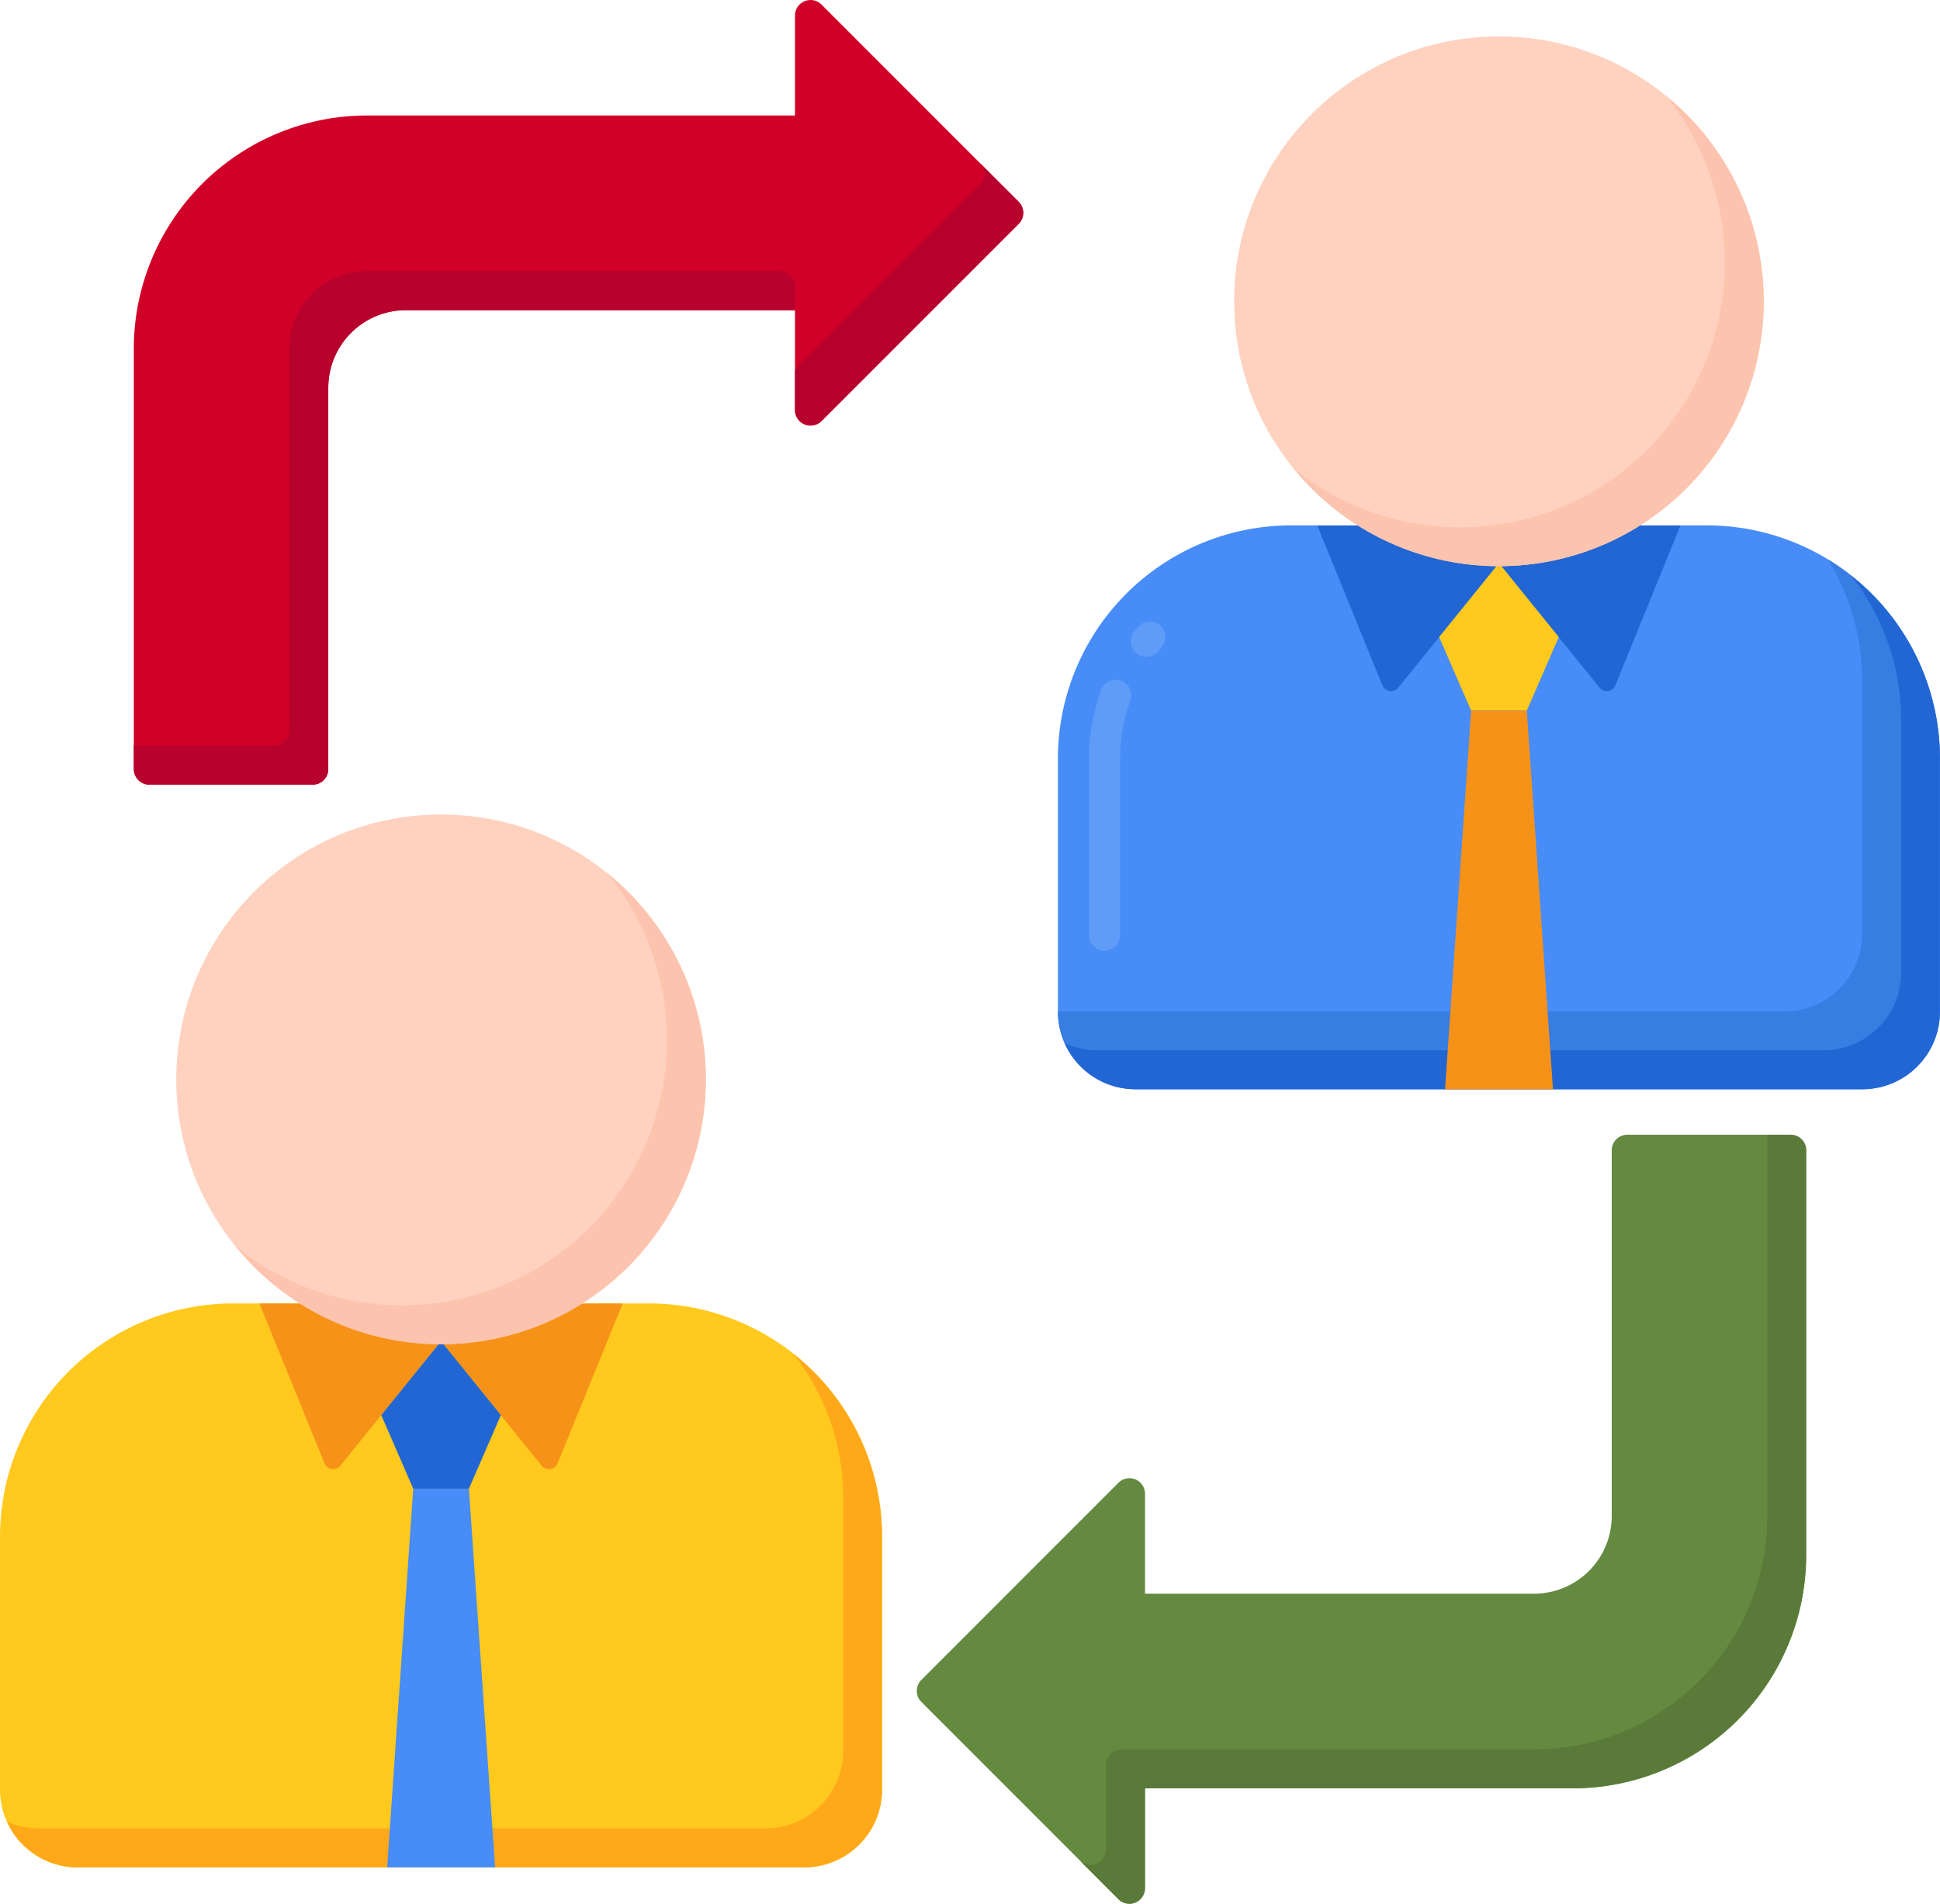 <svg xmlns="http://www.w3.org/2000/svg" width="72.448" height="71.079" viewBox="0 0 72.448 71.079">
  <g id="Group_113" data-name="Group 113" transform="translate(-3.299 -5.654)">
    <path id="Path_73" data-name="Path 73" d="M169.336,94.241H142.2a2.9,2.9,0,0,1-2.9-2.9V81.9a8.714,8.714,0,0,1,8.715-8.715h15.513a8.714,8.714,0,0,1,8.715,8.715v9.434A2.9,2.9,0,0,1,169.336,94.241Z" transform="translate(-96.494 -47.916)" fill="#478cf7"/>
    <path id="Path_74" data-name="Path 74" d="M143.88,97.808a.581.581,0,0,1-.581-.581V90.644a7.51,7.51,0,0,1,.451-2.573.581.581,0,0,1,1.092.4,6.356,6.356,0,0,0-.381,2.176v6.582A.581.581,0,0,1,143.88,97.808Zm1.556-10.969a.581.581,0,0,1-.451-.947q.075-.092.153-.183a.581.581,0,0,1,.878.761c-.044.05-.087.1-.128.153A.579.579,0,0,1,145.436,86.839Z" transform="translate(-99.332 -56.658)" fill="#5e9cf7"/>
    <path id="Path_75" data-name="Path 75" d="M168.063,77.571a8.672,8.672,0,0,1,1.273,4.537v9.434a2.9,2.9,0,0,1-2.9,2.9H139.3a2.9,2.9,0,0,0,2.9,2.9h27.132a2.9,2.9,0,0,0,2.9-2.9V85.012A8.709,8.709,0,0,0,168.063,77.571Z" transform="translate(-96.494 -51.026)" fill="#377de2"/>
    <path id="Path_76" data-name="Path 76" d="M169.55,75.059a8.674,8.674,0,0,1,1.871,5.391v9.434a2.9,2.9,0,0,1-2.9,2.9H141.384a2.889,2.889,0,0,1-1.194-.259,2.9,2.9,0,0,0,2.646,1.711h27.132a2.9,2.9,0,0,0,2.9-2.9V81.9A8.7,8.7,0,0,0,169.55,75.059Zm-8.8,4.1,2.43-5.967h-3.031L156.4,74.6l3.761,4.647A.347.347,0,0,0,160.754,79.156ZM156.4,74.6l-3.751-1.407H149.62l2.43,5.967a.347.347,0,0,0,.591.087Z" transform="translate(-97.126 -47.917)" fill="#2266d3"/>
    <path id="Path_77" data-name="Path 77" d="M190.545,78.034l-2.233,2.759,1.194,2.748h2.079l1.194-2.748Z" transform="translate(-131.269 -51.355)" fill="#ffc91d"/>
    <path id="Path_78" data-name="Path 78" d="M192.122,96.993h-2.079l-.974,14.138H193.1Z" transform="translate(-131.806 -64.806)" fill="#f79219"/>
    <circle id="Ellipse_14" data-name="Ellipse 14" cx="9.889" cy="9.889" r="9.889" transform="translate(49.387 7.014)" fill="#ffd2c0"/>
    <path id="Path_79" data-name="Path 79" d="M183.468,17.941A9.888,9.888,0,0,1,169.56,31.849a9.888,9.888,0,1,0,13.908-13.908Z" transform="translate(-117.964 -8.718)" fill="#fcc4ae"/>
    <path id="Path_80" data-name="Path 80" d="M33.336,194.241H6.2a2.9,2.9,0,0,1-2.9-2.9V181.9a8.714,8.714,0,0,1,8.715-8.715H27.526a8.714,8.714,0,0,1,8.715,8.715v9.434a2.9,2.9,0,0,1-2.9,2.9Z" transform="translate(0 -118.868)" fill="#ffc91d"/>
    <path id="Path_81" data-name="Path 81" d="M33.55,179.628a8.674,8.674,0,0,1,1.871,5.391v9.434a2.9,2.9,0,0,1-2.9,2.9H5.384A2.889,2.889,0,0,1,4.19,197.1a2.9,2.9,0,0,0,2.646,1.711H33.968a2.9,2.9,0,0,0,2.9-2.9v-9.434A8.7,8.7,0,0,0,33.55,179.628Z" transform="translate(-0.632 -123.437)" fill="#ffa91a"/>
    <path id="Path_82" data-name="Path 82" d="M47.787,179.156l2.43-5.967H47.186L43.435,174.6l3.761,4.647A.347.347,0,0,0,47.787,179.156Zm-4.352-4.56-3.751-1.407H36.653l2.43,5.967a.347.347,0,0,0,.591.087Z" transform="translate(-23.665 -118.868)" fill="#f79219"/>
    <path id="Path_83" data-name="Path 83" d="M54.545,178.034l-2.233,2.759,1.194,2.748h2.079l1.194-2.748Z" transform="translate(-34.775 -122.306)" fill="#2266d3"/>
    <path id="Path_84" data-name="Path 84" d="M56.122,196.993H54.043l-.974,14.138H57.1Z" transform="translate(-35.312 -135.758)" fill="#478cf7"/>
    <circle id="Ellipse_15" data-name="Ellipse 15" cx="9.889" cy="9.889" r="9.889" transform="translate(9.881 36.063)" fill="#ffd2c0"/>
    <path id="Path_85" data-name="Path 85" d="M47.468,117.941A9.888,9.888,0,0,1,33.56,131.849a9.888,9.888,0,1,0,13.908-13.908Z" transform="translate(-21.471 -79.669)" fill="#fcc4ae"/>
    <path id="Path_86" data-name="Path 86" d="M53.545,13.187,46.183,5.825a.581.581,0,0,0-.992.411v3.73H29.215A8.714,8.714,0,0,0,20.5,18.681V34.367a.581.581,0,0,0,.581.581h6.1a.581.581,0,0,0,.581-.581V20.134a2.9,2.9,0,0,1,2.9-2.9H45.191v3.73a.581.581,0,0,0,.992.411l7.362-7.361a.581.581,0,0,0,0-.821Z" transform="translate(-12.204 0)" fill="#d10028"/>
    <path id="Path_87" data-name="Path 87" d="M44.61,30.628h-15.4a2.9,2.9,0,0,0-2.9,2.9V47.767a.581.581,0,0,1-.581.581H20.5v.871a.581.581,0,0,0,.581.581h6.1a.581.581,0,0,0,.581-.581V34.985a2.9,2.9,0,0,1,2.9-2.9H45.191v-.871A.581.581,0,0,0,44.61,30.628Zm8.934-2.589-1.452-1.452a.581.581,0,0,1,0,.821l-6.9,6.9v1.5a.581.581,0,0,0,.992.411l7.362-7.361A.581.581,0,0,0,53.545,28.038Z" transform="translate(-12.204 -14.851)" fill="#b7022d"/>
    <path id="Path_88" data-name="Path 88" d="M147.111,152.081v13.653a2.9,2.9,0,0,1-2.9,2.9H129.682v-3.73a.581.581,0,0,0-.992-.411l-7.361,7.361a.581.581,0,0,0,0,.821l7.361,7.361a.581.581,0,0,0,.992-.411V175.9h15.977a8.714,8.714,0,0,0,8.715-8.715V152.081a.581.581,0,0,0-.581-.581h-6.1A.581.581,0,0,0,147.111,152.081Z" transform="translate(-83.623 -103.48)" fill="#648940"/>
    <path id="Path_89" data-name="Path 89" d="M168.641,151.5h-.871v14.234a8.714,8.714,0,0,1-8.715,8.715h-15.4a.581.581,0,0,0-.581.581v3.149a.581.581,0,0,1-.992.411l1.452,1.452a.581.581,0,0,0,.992-.411V175.9h15.977a8.714,8.714,0,0,0,8.715-8.715V152.081A.581.581,0,0,0,168.641,151.5Z" transform="translate(-98.471 -103.48)" fill="#5a7a39"/>
  </g>
</svg>
